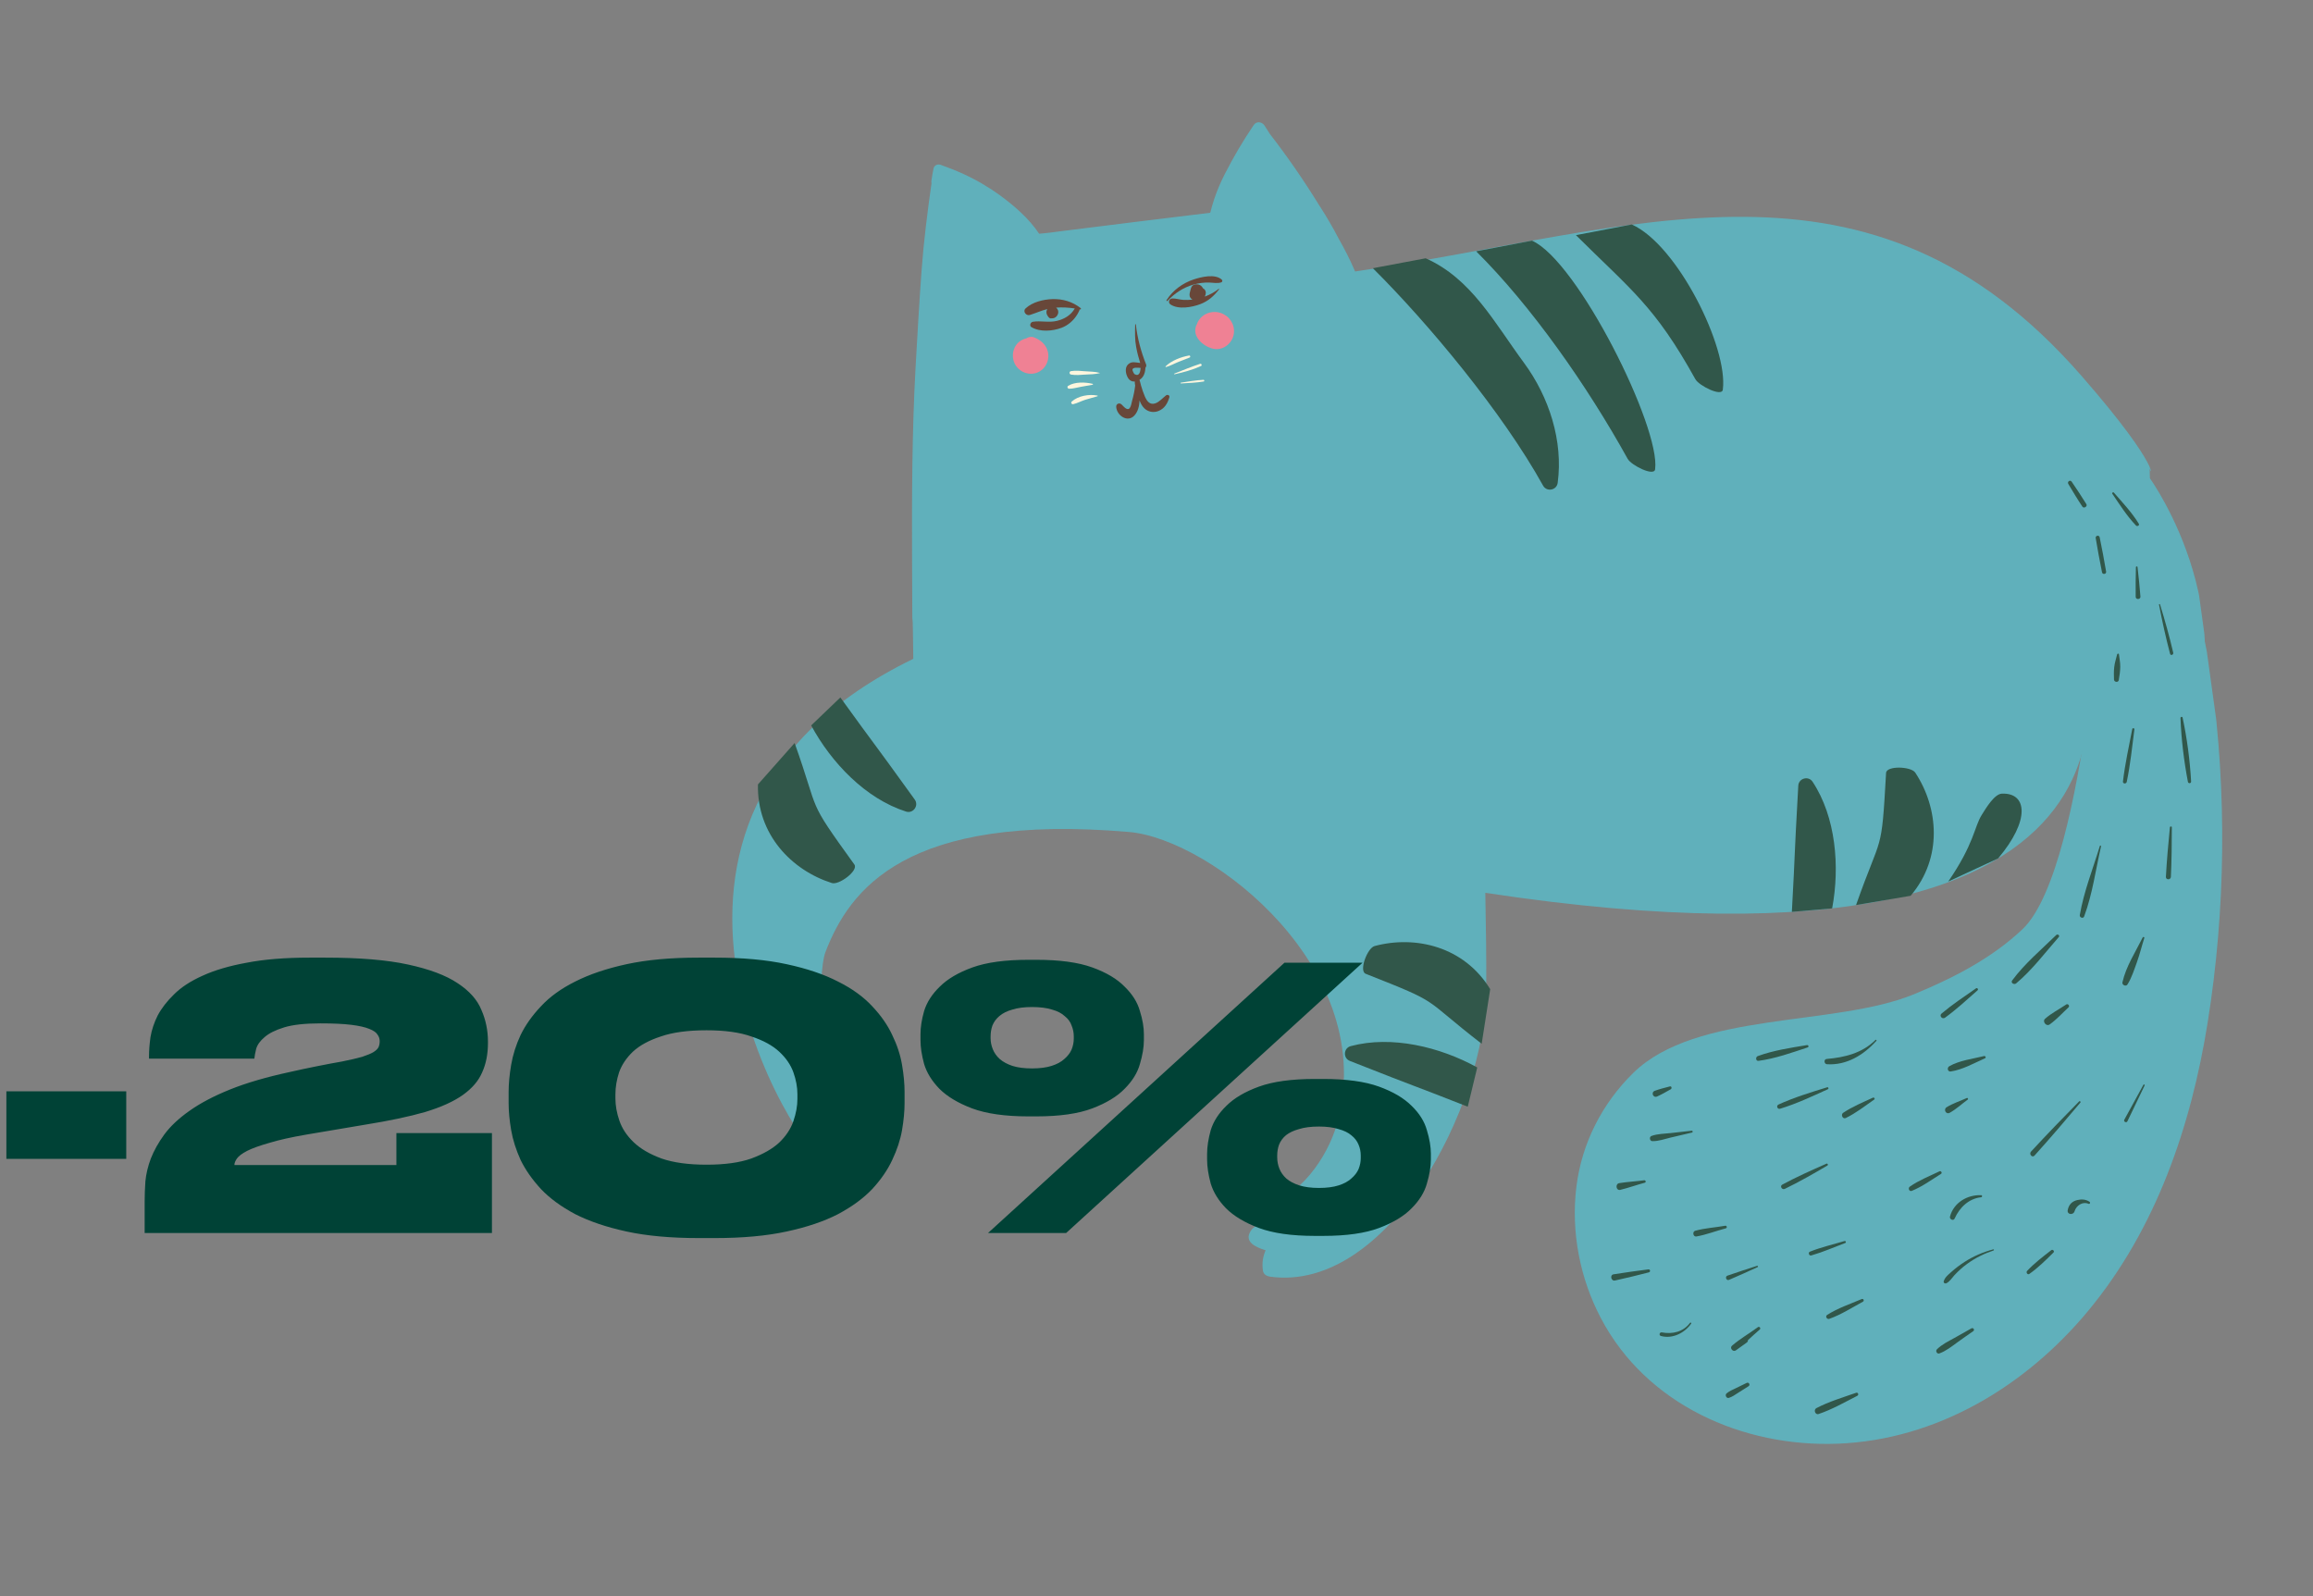<svg width="242" height="167" viewBox="0 0 242 167" fill="none" xmlns="http://www.w3.org/2000/svg">
<rect x="0" y="0" width="242" height="167" fill="#808080" stroke="none"/>
<g clip-path="url(#clip0)">
<path d="M224.908 48.859C224.934 50.04 226.533 49.358 217.791 39.338C195.547 13.848 171.328 24.07 141.775 28.404C141.753 28.352 141.731 28.298 141.71 28.247C141.226 27.104 140.641 25.996 140.03 24.908C139.46 23.812 138.835 22.746 138.167 21.7C138.094 21.585 138.018 21.467 137.942 21.352C136.378 18.819 134.687 16.375 132.859 14.012C132.674 13.73 132.494 13.444 132.317 13.158C132.062 12.742 131.476 12.636 131.174 13.08C130.05 14.73 129.034 16.464 128.128 18.246C127.708 19.072 127.344 19.913 127.051 20.793C126.897 21.254 126.746 21.755 126.624 22.26C121.429 22.887 116.236 23.532 111.043 24.185C110.276 24.28 109.497 24.4 108.718 24.452C107.674 22.862 106.052 21.473 104.552 20.384C104.055 20.022 103.54 19.689 103.013 19.374C101.581 18.492 100.039 17.825 98.417 17.246C98.087 17.13 97.735 17.293 97.667 17.651C97.586 18.079 97.502 18.504 97.447 18.934C97.436 19.021 97.444 19.098 97.462 19.166C97.032 22.195 96.647 25.222 96.423 28.276C96.174 31.684 95.98 35.096 95.788 38.508C95.419 45.218 95.402 51.956 95.427 58.673C95.481 72.08 95.427 58.673 95.554 68.93C61.086 85.653 83.685 121.065 86.32 121.531C86.578 121.575 86.908 121.358 86.913 121.083C86.92 120.78 86.881 120.497 86.803 120.228C86.973 120.213 87.143 120.183 87.311 120.137C87.645 120.048 87.883 119.803 87.843 119.432C87.817 119.179 87.771 118.934 87.709 118.692C87.844 118.679 87.98 118.643 88.114 118.581C88.633 118.343 89.001 117.755 88.83 117.18C88.654 116.594 88.501 115.693 87.855 114.873C85.843 112.316 85.464 101.932 86.372 99.585C88.88 93.099 94.729 85.04 118.124 87.045C126.793 87.788 144.434 101.541 139.873 117.624C138.883 121.113 135.853 125.46 132.249 125.936C131.41 126.048 131.232 126.977 131.892 127.45C132.07 127.577 132.245 127.704 132.423 127.83C131.762 127.996 131.151 128.333 130.861 128.781C130.157 129.873 131.248 130.46 132.417 130.808C132.128 131.467 132.016 132.211 132.142 132.97C132.205 133.343 132.559 133.525 132.894 133.572C145.168 135.234 155.426 115.866 155.499 103.497C155.519 100.132 155.469 96.772 155.401 93.41C231.285 104.917 217.544 67.273 217.544 67.273C217.544 67.273 218.555 95.867 227.334 80.686C236.112 65.506 224.934 50.04 224.934 50.04" fill="#60B0BB"/>
<path d="M127.694 32.736C126.667 32.406 125.529 32.944 125.214 33.955C125.113 34.132 125.053 34.343 125.056 34.608C125.069 35.568 126.187 36.397 127.078 36.512C128.077 36.641 128.984 35.841 129.096 34.867C129.208 33.901 128.607 33.031 127.694 32.736Z" fill="#EF8194"/>
<path d="M109.641 36.821C109.466 36.055 108.87 35.553 108.164 35.289C107.905 35.191 107.611 35.255 107.368 35.405C107.119 35.463 106.879 35.571 106.667 35.731C106.105 36.158 105.874 36.907 106.011 37.587C106.277 38.928 107.896 39.573 108.982 38.717C109.542 38.276 109.799 37.512 109.641 36.821Z" fill="#EF8194"/>
<path d="M127.83 29.255C127.13 28.622 125.697 28.97 124.898 29.233C123.747 29.613 122.699 30.373 122.05 31.405C122.015 31.459 122.089 31.54 122.139 31.487C122.902 30.679 123.787 30.087 124.862 29.775C125.406 29.616 125.977 29.545 126.545 29.563C126.954 29.577 127.381 29.672 127.775 29.542C127.898 29.502 127.924 29.339 127.83 29.255Z" fill="#684739"/>
<path d="M127.506 30.222C127.098 30.559 126.584 30.833 126.051 31.03C126.112 30.919 126.152 30.793 126.159 30.653C126.171 30.434 126.042 30.244 125.858 30.155C125.768 29.956 125.59 29.807 125.372 29.763C125.228 29.735 125.068 29.737 124.926 29.788C124.591 29.909 124.576 30.314 124.488 30.611C124.415 30.864 124.456 31.104 124.666 31.277C124.699 31.304 124.73 31.326 124.765 31.346C124.443 31.383 124.116 31.391 123.796 31.373C123.407 31.35 123.033 31.214 122.646 31.225C122.31 31.235 122.174 31.659 122.46 31.851C123.293 32.411 124.696 32.152 125.569 31.825C126.411 31.508 127.007 30.974 127.55 30.267C127.564 30.245 127.535 30.201 127.506 30.222Z" fill="#684739"/>
<path d="M121.998 41.365C121.655 41.632 121.306 42.046 120.892 42.193C120.295 42.404 119.997 41.966 119.784 41.485C119.621 41.111 119.495 40.718 119.378 40.329C119.315 40.118 119.29 39.919 119.22 39.743C119.236 39.732 119.254 39.721 119.27 39.71C119.706 39.413 119.81 38.947 119.848 38.454C119.94 38.372 119.95 38.22 119.906 38.112C119.385 36.806 118.99 35.354 118.842 33.953C118.838 33.905 118.77 33.912 118.768 33.958C118.748 34.76 118.726 35.516 118.873 36.309C118.977 36.874 119.12 37.428 119.293 37.975C118.843 37.932 118.391 37.761 118.011 38.139C117.657 38.491 117.779 39.145 118.016 39.534C118.193 39.826 118.452 39.938 118.726 39.917C118.723 40.055 118.743 40.2 118.769 40.348C118.707 40.876 118.596 41.411 118.453 41.91C118.39 42.133 118.346 42.502 118.203 42.687C117.944 43.023 117.573 42.533 117.348 42.319C117.114 42.094 116.76 42.244 116.784 42.577C116.85 43.47 117.968 44.253 118.687 43.473C119.052 43.077 119.201 42.502 119.229 41.896C119.343 42.203 119.495 42.496 119.73 42.723C120.122 43.099 120.691 43.202 121.195 43.004C121.844 42.748 122.158 42.21 122.345 41.573C122.412 41.358 122.153 41.246 121.998 41.365ZM118.709 39.149C118.628 39.103 118.462 38.733 118.483 38.656C118.545 38.424 118.982 38.46 119.339 38.493C119.313 38.865 119.214 39.433 118.709 39.149Z" fill="#684739"/>
<path d="M113.064 32.234C112.213 31.562 111.187 31.257 110.103 31.294C109.163 31.325 107.989 31.606 107.296 32.276C106.98 32.58 107.369 33.076 107.747 32.955C108.396 32.748 108.956 32.493 109.58 32.334C109.569 32.353 109.554 32.375 109.546 32.393C109.436 32.611 109.476 32.86 109.607 33.041C109.645 33.116 109.706 33.181 109.772 33.246C109.861 33.328 109.969 33.322 110.075 33.304C110.106 33.305 110.138 33.304 110.169 33.3C110.602 33.248 110.895 32.679 110.615 32.31C110.577 32.261 110.539 32.218 110.497 32.183C111.146 32.139 111.806 32.172 112.452 32.273C112.038 32.984 111.37 33.38 110.573 33.574C109.731 33.777 108.894 33.532 108.06 33.665C107.817 33.705 107.671 34.082 107.914 34.225C108.821 34.761 110.135 34.651 111.089 34.287C111.762 34.028 112.327 33.524 112.703 32.912C112.71 32.902 112.718 32.893 112.722 32.881C112.798 32.75 112.868 32.618 112.929 32.478C112.947 32.438 112.95 32.401 112.945 32.364C112.963 32.368 112.983 32.37 113.001 32.377C113.092 32.395 113.135 32.289 113.064 32.234Z" fill="#684739"/>
<path d="M124.41 37.195C123.583 37.339 122.558 37.725 121.955 38.325C121.925 38.355 121.95 38.414 121.997 38.402C122.457 38.275 122.884 38.027 123.325 37.852C123.705 37.699 124.092 37.565 124.47 37.404C124.581 37.357 124.536 37.175 124.41 37.195Z" fill="#FCF6DE"/>
<path d="M125.574 38.063C124.656 38.357 123.768 38.738 122.87 39.086C122.829 39.103 122.85 39.168 122.894 39.159C123.84 38.947 124.778 38.697 125.663 38.291C125.789 38.233 125.708 38.022 125.574 38.063Z" fill="#FCF6DE"/>
<path d="M125.915 39.739C125.121 39.773 124.338 39.919 123.553 40.035C123.505 40.041 123.511 40.12 123.559 40.119C124.353 40.071 125.151 40.046 125.939 39.913C126.037 39.897 126.014 39.737 125.915 39.739Z" fill="#FCF6DE"/>
<path d="M115.069 39.015C114.59 38.882 114.078 38.876 113.584 38.845C113.082 38.813 112.554 38.738 112.055 38.828C111.845 38.865 111.857 39.152 112.059 39.189C112.55 39.284 113.089 39.214 113.586 39.188C114.074 39.162 114.595 39.161 115.069 39.035C115.077 39.031 115.078 39.017 115.069 39.015Z" fill="#FCF6DE"/>
<path d="M114.318 40.158C113.531 39.971 112.479 39.933 111.764 40.363C111.619 40.452 111.692 40.667 111.852 40.671C112.268 40.678 112.672 40.542 113.083 40.473C113.497 40.404 113.905 40.333 114.317 40.253C114.367 40.243 114.365 40.169 114.318 40.158Z" fill="#FCF6DE"/>
<path d="M114.817 41.385C113.955 41.216 112.798 41.406 112.13 42.016C112.006 42.13 112.132 42.324 112.285 42.288C112.722 42.185 113.12 41.961 113.55 41.824C113.97 41.691 114.399 41.591 114.819 41.461C114.862 41.447 114.861 41.393 114.817 41.385Z" fill="#FCF6DE"/>
<path d="M215.345 45.743C222.748 50.088 229.34 56.224 231.378 71.117C232.998 82.97 232.87 95.166 230.976 107C229.239 117.845 225.575 128.591 218.474 137.15C211.952 145.015 202.653 150.645 192.278 151.045C182.335 151.427 172.264 146.955 167.51 137.943C165.297 133.748 164.35 128.871 164.933 124.155C165.493 119.624 167.616 115.458 170.874 112.261C177.492 105.769 191.932 107.446 200.25 104.022C204.336 102.339 208.361 100.28 211.599 97.225C215.184 93.843 217.267 82.629 218.314 75.397C219.881 64.57 208.567 63.434 205.957 53.066L215.345 45.743Z" fill="#60B0BB"/>
<path d="M143.638 28.063C149.434 33.822 157.199 43.145 161.446 50.809C161.827 51.493 162.87 51.299 162.974 50.522C163.561 46.148 162.089 41.544 159.444 37.954C156.339 33.744 153.95 29.151 149.163 27.024" fill="#31574A"/>
<path d="M154.444 26.291C160.24 32.05 166.049 40.338 170.296 48.005C170.677 48.688 173.064 49.88 173.168 49.103C173.755 44.729 165.074 27.302 160.287 25.179" fill="#31574A"/>
<path d="M164.883 24.601C170.68 30.36 173.133 32.01 177.38 39.674C177.76 40.357 180.147 41.548 180.251 40.772C180.839 36.398 175.513 25.61 170.726 23.486" fill="#31574A"/>
<path d="M187.475 95.404C187.877 88.082 187.657 90.955 188.147 82.202C188.19 81.419 189.216 81.139 189.646 81.793C192.078 85.475 192.512 90.655 191.691 95.039" fill="#31574A"/>
<path d="M194.191 94.69C196.905 86.977 196.841 89.62 197.332 80.869C197.375 80.087 199.951 80.179 200.384 80.832C202.816 84.514 203.287 89.719 199.903 93.719" fill="#31574A"/>
<path d="M87.923 72.971C92.217 78.916 90.582 76.542 95.707 83.653C96.164 84.288 95.542 85.148 94.797 84.91C90.585 83.571 86.989 79.82 84.87 75.897" fill="#31574A"/>
<path d="M83.139 77.737C85.878 85.432 84.263 83.337 89.389 90.448C89.846 91.083 87.783 92.627 87.035 92.388C82.823 91.049 79.181 87.302 79.301 82.071" fill="#31574A"/>
<path d="M153.565 115.788C146.732 113.102 149.395 114.218 141.23 110.998C140.501 110.712 140.561 109.653 141.319 109.45C145.591 108.307 150.653 109.524 154.558 111.682" fill="#31574A"/>
<path d="M155.022 109.203C148.553 104.209 151.045 105.1 142.883 101.88C142.154 101.594 143.058 99.182 143.817 98.979C148.089 97.835 153.187 99.025 155.913 103.491" fill="#31574A"/>
<path d="M203.838 92.228C206.558 88.264 206.554 86.521 207.331 85.277C207.745 84.611 208.656 83.071 209.441 83.036C212.102 82.919 212.439 85.809 209.052 89.812" fill="#31574A"/>
<path d="M219.824 88.543C219.26 90.999 218.936 93.51 218.057 95.882C217.959 96.147 217.555 95.998 217.602 95.734C218.03 93.249 218.971 90.917 219.699 88.509C219.72 88.429 219.841 88.461 219.824 88.543Z" fill="#31574A"/>
<path d="M216.422 105.394C215.757 106.007 215.189 106.651 214.45 107.182C214.096 107.437 213.643 106.869 213.975 106.58C214.659 105.986 215.437 105.595 216.185 105.091C216.366 104.971 216.581 105.247 216.422 105.394Z" fill="#31574A"/>
<path d="M224.35 98.146C224.077 98.984 223.88 99.833 223.576 100.672C223.292 101.453 223.031 102.295 222.589 103.001C222.432 103.252 221.998 103.055 222.062 102.775C222.44 101.099 223.43 99.596 224.181 98.082C224.23 97.981 224.387 98.036 224.35 98.146Z" fill="#31574A"/>
<path d="M206.908 103.61C205.794 104.59 204.707 105.601 203.504 106.474C203.21 106.686 202.856 106.276 203.138 106.04C204.28 105.078 205.525 104.257 206.748 103.401C206.873 103.312 207.021 103.512 206.908 103.61Z" fill="#31574A"/>
<path d="M205.874 115.045C205.24 115.507 204.674 116.046 203.983 116.428C203.606 116.637 203.302 116.069 203.665 115.844C204.329 115.432 205.072 115.203 205.777 114.879C205.876 114.834 205.962 114.979 205.874 115.045Z" fill="#31574A"/>
<path d="M217.665 115.353C216.092 117.228 214.498 119.085 212.862 120.903C212.624 121.167 212.255 120.748 212.496 120.486C214.142 118.701 215.831 116.956 217.537 115.228C217.607 115.158 217.732 115.275 217.665 115.353Z" fill="#31574A"/>
<path d="M224.383 113.568C223.78 114.814 223.183 116.061 222.584 117.309C222.481 117.521 222.147 117.353 222.258 117.149C222.928 115.931 223.594 114.711 224.26 113.491C224.306 113.41 224.423 113.485 224.383 113.568Z" fill="#31574A"/>
<path d="M203.085 122.812C202.071 123.444 201.135 124.137 200.026 124.594C199.757 124.703 199.594 124.306 199.815 124.15C200.786 123.475 201.864 123.059 202.922 122.546C203.08 122.467 203.237 122.714 203.085 122.812Z" fill="#31574A"/>
<path d="M191.241 113.961C189.599 114.704 187.976 115.475 186.249 115.999C185.958 116.088 185.808 115.683 186.085 115.556C187.729 114.81 189.444 114.289 191.167 113.757C191.299 113.716 191.367 113.903 191.241 113.961Z" fill="#31574A"/>
<path d="M191.201 121.938C189.739 122.801 188.268 123.642 186.74 124.384C186.443 124.528 186.18 124.094 186.478 123.935C187.985 123.128 189.536 122.432 191.1 121.746C191.21 121.697 191.307 121.874 191.201 121.938Z" fill="#31574A"/>
<path d="M193.061 130.046C191.881 130.491 190.711 131.005 189.501 131.351C189.272 131.417 189.143 131.041 189.368 130.952C190.534 130.49 191.784 130.199 192.987 129.843C193.119 129.804 193.191 129.997 193.061 130.046Z" fill="#31574A"/>
<path d="M208.582 130.827C207.591 131.154 206.658 131.618 205.813 132.232C205.33 132.582 204.887 132.978 204.482 133.42C204.216 133.711 204.001 134.078 203.645 134.258C203.512 134.326 203.317 134.224 203.363 134.058C203.483 133.642 203.818 133.381 204.137 133.097C204.572 132.708 205.04 132.351 205.531 132.035C206.461 131.434 207.475 130.996 208.546 130.712C208.62 130.691 208.655 130.803 208.582 130.827Z" fill="#31574A"/>
<path d="M194.912 136.187C193.76 136.81 192.629 137.547 191.388 137.983C191.145 138.068 190.937 137.717 191.168 137.571C192.277 136.863 193.572 136.428 194.782 135.914C194.963 135.837 195.085 136.094 194.912 136.187Z" fill="#31574A"/>
<path d="M180.565 128.513C179.55 128.78 178.516 129.187 177.485 129.365C177.145 129.424 177.032 128.857 177.368 128.765C178.371 128.488 179.478 128.425 180.502 128.242C180.678 128.212 180.739 128.466 180.565 128.513Z" fill="#31574A"/>
<path d="M177.022 118.493C176.271 118.669 175.521 118.845 174.767 119.024C174.155 119.169 173.505 119.408 172.876 119.391C172.598 119.384 172.526 118.948 172.787 118.849C173.41 118.617 174.148 118.62 174.807 118.545C175.536 118.463 176.263 118.382 176.992 118.3C177.119 118.288 177.144 118.464 177.022 118.493Z" fill="#31574A"/>
<path d="M189.126 109.587C187.451 110.137 185.738 110.758 183.986 110.989C183.685 111.028 183.655 110.584 183.911 110.491C185.553 109.894 187.335 109.625 189.057 109.342C189.214 109.315 189.284 109.533 189.126 109.587Z" fill="#31574A"/>
<path d="M196.079 115.05C195.109 115.725 194.183 116.453 193.116 116.973C192.8 117.128 192.561 116.616 192.843 116.426C193.817 115.776 194.895 115.335 195.951 114.845C196.088 114.783 196.213 114.96 196.079 115.05Z" fill="#31574A"/>
<path d="M183.895 132.569C182.899 133.022 181.905 133.48 180.897 133.906C180.619 134.025 180.444 133.567 180.733 133.464C181.763 133.1 182.805 132.773 183.842 132.434C183.919 132.409 183.97 132.533 183.895 132.569Z" fill="#31574A"/>
<path d="M184.115 139.1C183.695 139.456 183.291 139.84 182.879 140.214C182.885 140.299 182.853 140.392 182.764 140.456C182.379 140.729 181.994 141.009 181.609 141.285C181.317 141.491 180.934 141.034 181.21 140.795C182.039 140.075 183.031 139.508 183.918 138.856C184.082 138.734 184.268 138.968 184.115 139.1Z" fill="#31574A"/>
<path d="M194.319 146.036C192.994 146.712 191.69 147.462 190.278 147.939C189.917 148.06 189.716 147.495 190.041 147.324C191.356 146.635 192.798 146.211 194.195 145.72C194.407 145.645 194.508 145.939 194.319 146.036Z" fill="#31574A"/>
<path d="M206.455 139.269C205.894 139.661 205.333 140.048 204.78 140.45C204.177 140.888 203.608 141.347 202.906 141.602C202.658 141.691 202.477 141.339 202.654 141.169C203.18 140.653 203.838 140.339 204.478 139.984C205.073 139.656 205.663 139.314 206.258 138.98C206.451 138.87 206.643 139.137 206.455 139.269Z" fill="#31574A"/>
<path d="M214.852 131.04C214.044 131.838 213.255 132.627 212.325 133.282C212.135 133.417 211.942 133.121 212.089 132.964C212.863 132.148 213.735 131.484 214.62 130.795C214.767 130.681 214.99 130.904 214.852 131.04Z" fill="#31574A"/>
<path d="M207.288 125.26C205.977 125.4 205.027 126.328 204.502 127.495C204.376 127.778 203.946 127.564 204.019 127.285C204.401 125.831 205.831 124.98 207.292 125.045C207.419 125.05 207.406 125.246 207.288 125.26Z" fill="#31574A"/>
<path d="M218.502 125.944C217.899 125.68 217.229 126.128 217.052 126.729C216.923 127.161 216.249 127.086 216.335 126.615C216.444 126.032 216.786 125.678 217.364 125.549C217.796 125.452 218.237 125.476 218.616 125.731C218.741 125.814 218.648 126.007 218.502 125.944Z" fill="#31574A"/>
<path d="M172.086 123.742C171.225 123.97 170.387 124.279 169.52 124.488C169.081 124.595 168.967 123.854 169.426 123.782C170.285 123.645 171.157 123.603 172.019 123.486C172.184 123.463 172.257 123.698 172.086 123.742Z" fill="#31574A"/>
<path d="M172.511 133.121C171.334 133.419 170.162 133.714 168.977 133.971C168.555 134.064 168.405 133.391 168.824 133.324C170.036 133.13 171.245 132.964 172.462 132.808C172.668 132.785 172.707 133.071 172.511 133.121Z" fill="#31574A"/>
<path d="M176.943 138.482C176.239 139.474 174.988 140.105 173.779 139.777C173.535 139.711 173.629 139.358 173.872 139.401C174.996 139.607 176.107 139.349 176.818 138.405C176.876 138.332 176.998 138.403 176.943 138.482Z" fill="#31574A"/>
<path d="M182.94 145.035C182.564 145.27 182.191 145.51 181.817 145.745C181.515 145.936 181.229 146.147 180.884 146.252C180.623 146.331 180.448 145.956 180.642 145.786C180.931 145.538 181.294 145.393 181.637 145.228C182.007 145.048 182.376 144.865 182.749 144.685C182.98 144.575 183.156 144.899 182.94 145.035Z" fill="#31574A"/>
<path d="M196.317 108.895C194.99 110.381 193.194 111.477 191.145 111.343C190.839 111.323 190.795 110.821 191.114 110.793C192.994 110.634 194.853 110.178 196.224 108.802C196.284 108.739 196.374 108.833 196.317 108.895Z" fill="#31574A"/>
<path d="M174.802 113.965C174.335 114.227 173.877 114.493 173.39 114.715C172.963 114.912 172.695 114.281 173.145 114.119C173.659 113.93 174.188 113.805 174.715 113.666C174.9 113.617 174.945 113.882 174.802 113.965Z" fill="#31574A"/>
<path d="M207.692 110.719C206.568 111.215 205.327 111.922 204.105 112.101C203.758 112.152 203.684 111.7 203.952 111.549C205.012 110.944 206.424 110.776 207.591 110.487C207.724 110.455 207.829 110.657 207.692 110.719Z" fill="#31574A"/>
<path d="M215.399 98.042C213.971 99.671 212.605 101.497 210.938 102.888C210.733 103.059 210.336 102.835 210.526 102.577C211.825 100.824 213.577 99.349 215.134 97.828C215.286 97.681 215.544 97.873 215.399 98.042Z" fill="#31574A"/>
<path d="M223.315 76.3C223.076 78.132 222.893 79.99 222.514 81.798C222.462 82.042 222.087 82.02 222.117 81.762C222.334 79.916 222.742 78.093 223.09 76.269C223.113 76.143 223.332 76.172 223.315 76.3Z" fill="#31574A"/>
<path d="M228.912 81.796C228.493 79.597 228.223 77.357 228.134 75.12C228.128 74.996 228.329 74.942 228.356 75.075C228.825 77.267 229.12 79.518 229.247 81.758C229.263 81.978 228.952 82.007 228.912 81.796Z" fill="#31574A"/>
<path d="M221.833 69.769C221.826 70.235 221.76 70.689 221.681 71.148C221.632 71.438 221.189 71.377 221.179 71.096C221.165 70.664 221.154 70.237 221.201 69.808C221.253 69.336 221.396 68.925 221.507 68.467C221.531 68.37 221.688 68.345 221.698 68.463C221.748 68.927 221.839 69.294 221.833 69.769Z" fill="#31574A"/>
<path d="M223.448 62.443C223.436 61.405 223.45 60.373 223.473 59.337C223.474 59.242 223.629 59.229 223.64 59.325C223.759 60.355 223.864 61.383 223.945 62.419C223.969 62.735 223.452 62.762 223.448 62.443Z" fill="#31574A"/>
<path d="M227.047 68.408C226.597 66.701 226.219 64.987 225.888 63.255C225.877 63.194 225.977 63.177 225.994 63.235C226.509 64.907 226.978 66.585 227.377 68.29C227.427 68.506 227.104 68.628 227.047 68.408Z" fill="#31574A"/>
<path d="M227.131 91.742C227.114 92.076 226.594 92.077 226.61 91.741C226.702 90.007 226.861 88.284 227.028 86.554C227.038 86.441 227.232 86.437 227.231 86.554C227.227 88.287 227.212 90.013 227.131 91.742Z" fill="#31574A"/>
<path d="M216.75 50.394C217.277 51.17 217.797 51.946 218.288 52.745C218.432 52.982 218.027 53.241 217.872 53.008C217.353 52.23 216.876 51.429 216.396 50.626C216.257 50.391 216.598 50.166 216.75 50.394Z" fill="#31574A"/>
<path d="M223.773 54.794C223.884 54.972 223.609 55.116 223.479 54.98C222.526 53.983 221.775 52.792 221 51.656C220.935 51.559 221.092 51.455 221.167 51.541C222.077 52.582 223.05 53.613 223.773 54.794Z" fill="#31574A"/>
<path d="M219.926 59.874C219.681 58.684 219.468 57.495 219.265 56.296C219.22 56.028 219.626 55.946 219.68 56.215C219.925 57.408 220.153 58.598 220.354 59.8C220.4 60.076 219.981 60.149 219.926 59.874Z" fill="#31574A"/>
</g>
<path d="M13.209 114.177V121.247H0.667L0.667 114.177H13.209ZM15.135 129V125.693C15.135 125.06 15.16 124.363 15.211 123.603C15.287 122.818 15.477 122.019 15.781 121.209C16.111 120.372 16.579 119.536 17.187 118.7C17.821 117.839 18.695 117.015 19.81 116.23C20.95 115.419 22.369 114.671 24.067 113.987C25.764 113.303 27.842 112.695 30.3 112.163C31.187 111.96 32.137 111.757 33.15 111.555C34.164 111.352 35.038 111.187 35.773 111.061C36.66 110.883 37.369 110.719 37.901 110.567C38.433 110.389 38.826 110.224 39.08 110.072C39.358 109.895 39.536 109.718 39.612 109.54C39.688 109.363 39.726 109.16 39.726 108.932C39.726 108.679 39.65 108.451 39.498 108.248C39.371 108.02 39.08 107.817 38.623 107.64C38.193 107.463 37.572 107.323 36.761 107.222C35.95 107.121 34.873 107.07 33.531 107.07C31.909 107.07 30.642 107.209 29.73 107.488C28.818 107.767 28.134 108.109 27.677 108.514C27.221 108.894 26.93 109.3 26.803 109.73C26.702 110.136 26.639 110.478 26.613 110.757H15.591V110.491C15.591 109.908 15.642 109.249 15.743 108.514C15.87 107.754 16.123 106.994 16.503 106.234C16.909 105.474 17.479 104.739 18.214 104.029C18.948 103.295 19.937 102.648 21.178 102.091C22.445 101.508 23.991 101.052 25.815 100.723C27.639 100.368 29.831 100.191 32.39 100.191H34.025C37.597 100.191 40.486 100.431 42.69 100.913C44.92 101.394 46.643 102.04 47.859 102.851C49.101 103.662 49.937 104.599 50.368 105.664C50.824 106.702 51.052 107.805 51.052 108.97V109.122C51.052 110.288 50.849 111.314 50.444 112.201C50.064 113.088 49.392 113.873 48.429 114.557C47.467 115.241 46.149 115.837 44.477 116.344C42.804 116.825 40.701 117.268 38.167 117.674L32.086 118.7C30.465 118.979 29.16 119.27 28.172 119.574C27.183 119.853 26.41 120.132 25.853 120.41C25.321 120.689 24.966 120.955 24.789 121.209C24.611 121.462 24.523 121.69 24.523 121.893H41.474V118.548H51.47V129H15.135ZM94.642 115.393C94.642 116.255 94.554 117.205 94.376 118.244C94.199 119.258 93.857 120.296 93.35 121.361C92.869 122.399 92.172 123.413 91.26 124.401C90.348 125.364 89.157 126.238 87.687 127.024C86.218 127.784 84.418 128.392 82.29 128.848C80.187 129.304 77.691 129.532 74.803 129.532H73.092C70.178 129.532 67.67 129.304 65.567 128.848C63.464 128.392 61.665 127.784 60.17 127.024C58.7 126.238 57.509 125.364 56.597 124.401C55.685 123.413 54.976 122.399 54.469 121.361C53.987 120.296 53.658 119.258 53.481 118.244C53.303 117.205 53.215 116.255 53.215 115.393V114.253C53.215 113.392 53.303 112.442 53.481 111.403C53.658 110.364 53.987 109.325 54.469 108.286C54.976 107.247 55.685 106.246 56.597 105.284C57.509 104.295 58.7 103.434 60.17 102.699C61.665 101.939 63.464 101.331 65.567 100.875C67.67 100.419 70.178 100.191 73.092 100.191H74.803C77.691 100.191 80.187 100.419 82.29 100.875C84.418 101.331 86.218 101.939 87.687 102.699C89.157 103.434 90.348 104.295 91.26 105.284C92.172 106.246 92.869 107.247 93.35 108.286C93.857 109.325 94.199 110.364 94.376 111.403C94.554 112.442 94.642 113.392 94.642 114.253V115.393ZM83.43 114.481C83.43 113.746 83.291 112.986 83.012 112.201C82.734 111.415 82.239 110.693 81.53 110.034C80.82 109.376 79.845 108.844 78.603 108.438C77.387 108.007 75.829 107.792 73.928 107.792C71.978 107.792 70.381 108.007 69.14 108.438C67.898 108.844 66.922 109.376 66.213 110.034C65.529 110.693 65.047 111.415 64.769 112.201C64.515 112.986 64.389 113.746 64.389 114.481V114.937C64.389 115.672 64.528 116.445 64.807 117.256C65.085 118.067 65.58 118.814 66.289 119.498C66.999 120.182 67.974 120.752 69.216 121.209C70.457 121.639 72.028 121.855 73.928 121.855C75.829 121.855 77.387 121.639 78.603 121.209C79.845 120.752 80.82 120.195 81.53 119.536C82.239 118.852 82.734 118.105 83.012 117.294C83.291 116.483 83.43 115.71 83.43 114.975V114.481ZM107.595 116.8C105.162 116.8 103.199 116.521 101.704 115.964C100.234 115.406 99.094 114.722 98.283 113.911C97.498 113.1 96.966 112.239 96.687 111.327C96.433 110.389 96.307 109.553 96.307 108.818V108.21C96.307 107.475 96.433 106.664 96.687 105.778C96.966 104.865 97.51 104.017 98.321 103.231C99.132 102.42 100.272 101.749 101.742 101.217C103.211 100.685 105.162 100.419 107.595 100.419H108.431C110.863 100.419 112.814 100.685 114.284 101.217C115.754 101.749 116.881 102.42 117.667 103.231C118.478 104.017 119.01 104.865 119.263 105.778C119.542 106.664 119.681 107.475 119.681 108.21V108.818C119.681 109.553 119.542 110.389 119.263 111.327C119.01 112.239 118.478 113.1 117.667 113.911C116.881 114.722 115.754 115.406 114.284 115.964C112.814 116.521 110.863 116.8 108.431 116.8H107.595ZM142.561 100.723L111.548 129H103.376L134.39 100.723H142.561ZM107.975 111.783C108.786 111.783 109.47 111.694 110.027 111.517C110.585 111.339 111.028 111.099 111.358 110.795C111.712 110.491 111.966 110.161 112.118 109.806C112.27 109.426 112.346 109.046 112.346 108.666V108.438C112.346 108.033 112.27 107.653 112.118 107.298C111.991 106.918 111.75 106.588 111.396 106.31C111.066 106.006 110.623 105.778 110.065 105.626C109.508 105.448 108.811 105.36 107.975 105.36C107.164 105.36 106.48 105.448 105.923 105.626C105.365 105.778 104.909 106.006 104.554 106.31C104.225 106.588 103.984 106.918 103.832 107.298C103.705 107.653 103.642 108.033 103.642 108.438V108.628C103.642 109.008 103.718 109.388 103.87 109.768C104.022 110.148 104.263 110.491 104.592 110.795C104.947 111.099 105.39 111.339 105.923 111.517C106.48 111.694 107.164 111.783 107.975 111.783ZM137.544 129.304C135.137 129.304 133.186 129.025 131.691 128.468C130.222 127.91 129.082 127.226 128.271 126.416C127.485 125.605 126.953 124.743 126.674 123.831C126.421 122.894 126.294 122.057 126.294 121.323V120.714C126.294 119.98 126.421 119.156 126.674 118.244C126.953 117.332 127.498 116.483 128.309 115.698C129.12 114.887 130.26 114.215 131.729 113.683C133.199 113.151 135.15 112.885 137.582 112.885H138.419C140.851 112.885 142.802 113.151 144.272 113.683C145.741 114.215 146.882 114.887 147.692 115.698C148.503 116.483 149.035 117.332 149.289 118.244C149.567 119.156 149.707 119.98 149.707 120.714V121.323C149.707 122.057 149.567 122.894 149.289 123.831C149.035 124.743 148.503 125.605 147.692 126.416C146.907 127.226 145.779 127.91 144.31 128.468C142.84 129.025 140.889 129.304 138.457 129.304H137.544ZM138.001 124.287C138.811 124.287 139.495 124.198 140.053 124.021C140.61 123.844 141.054 123.603 141.383 123.299C141.738 122.995 141.991 122.665 142.143 122.311C142.295 121.931 142.371 121.551 142.371 121.171V120.904C142.371 120.499 142.295 120.119 142.143 119.764C141.991 119.384 141.738 119.055 141.383 118.776C141.054 118.497 140.61 118.282 140.053 118.13C139.495 117.953 138.811 117.864 138.001 117.864C137.164 117.864 136.468 117.953 135.91 118.13C135.353 118.282 134.897 118.497 134.542 118.776C134.212 119.055 133.972 119.384 133.82 119.764C133.693 120.119 133.63 120.499 133.63 120.904V121.095C133.63 121.5 133.706 121.893 133.858 122.273C134.01 122.653 134.251 122.995 134.58 123.299C134.935 123.603 135.391 123.844 135.948 124.021C136.506 124.198 137.19 124.287 138.001 124.287Z" fill="#004236"/>
<defs>
<clipPath id="clip0">
<rect width="157.041" height="145.713" fill="white" transform="matrix(0.99 -0.138 0.137 0.991 66 21.693)"/>
</clipPath>
</defs>
</svg>
